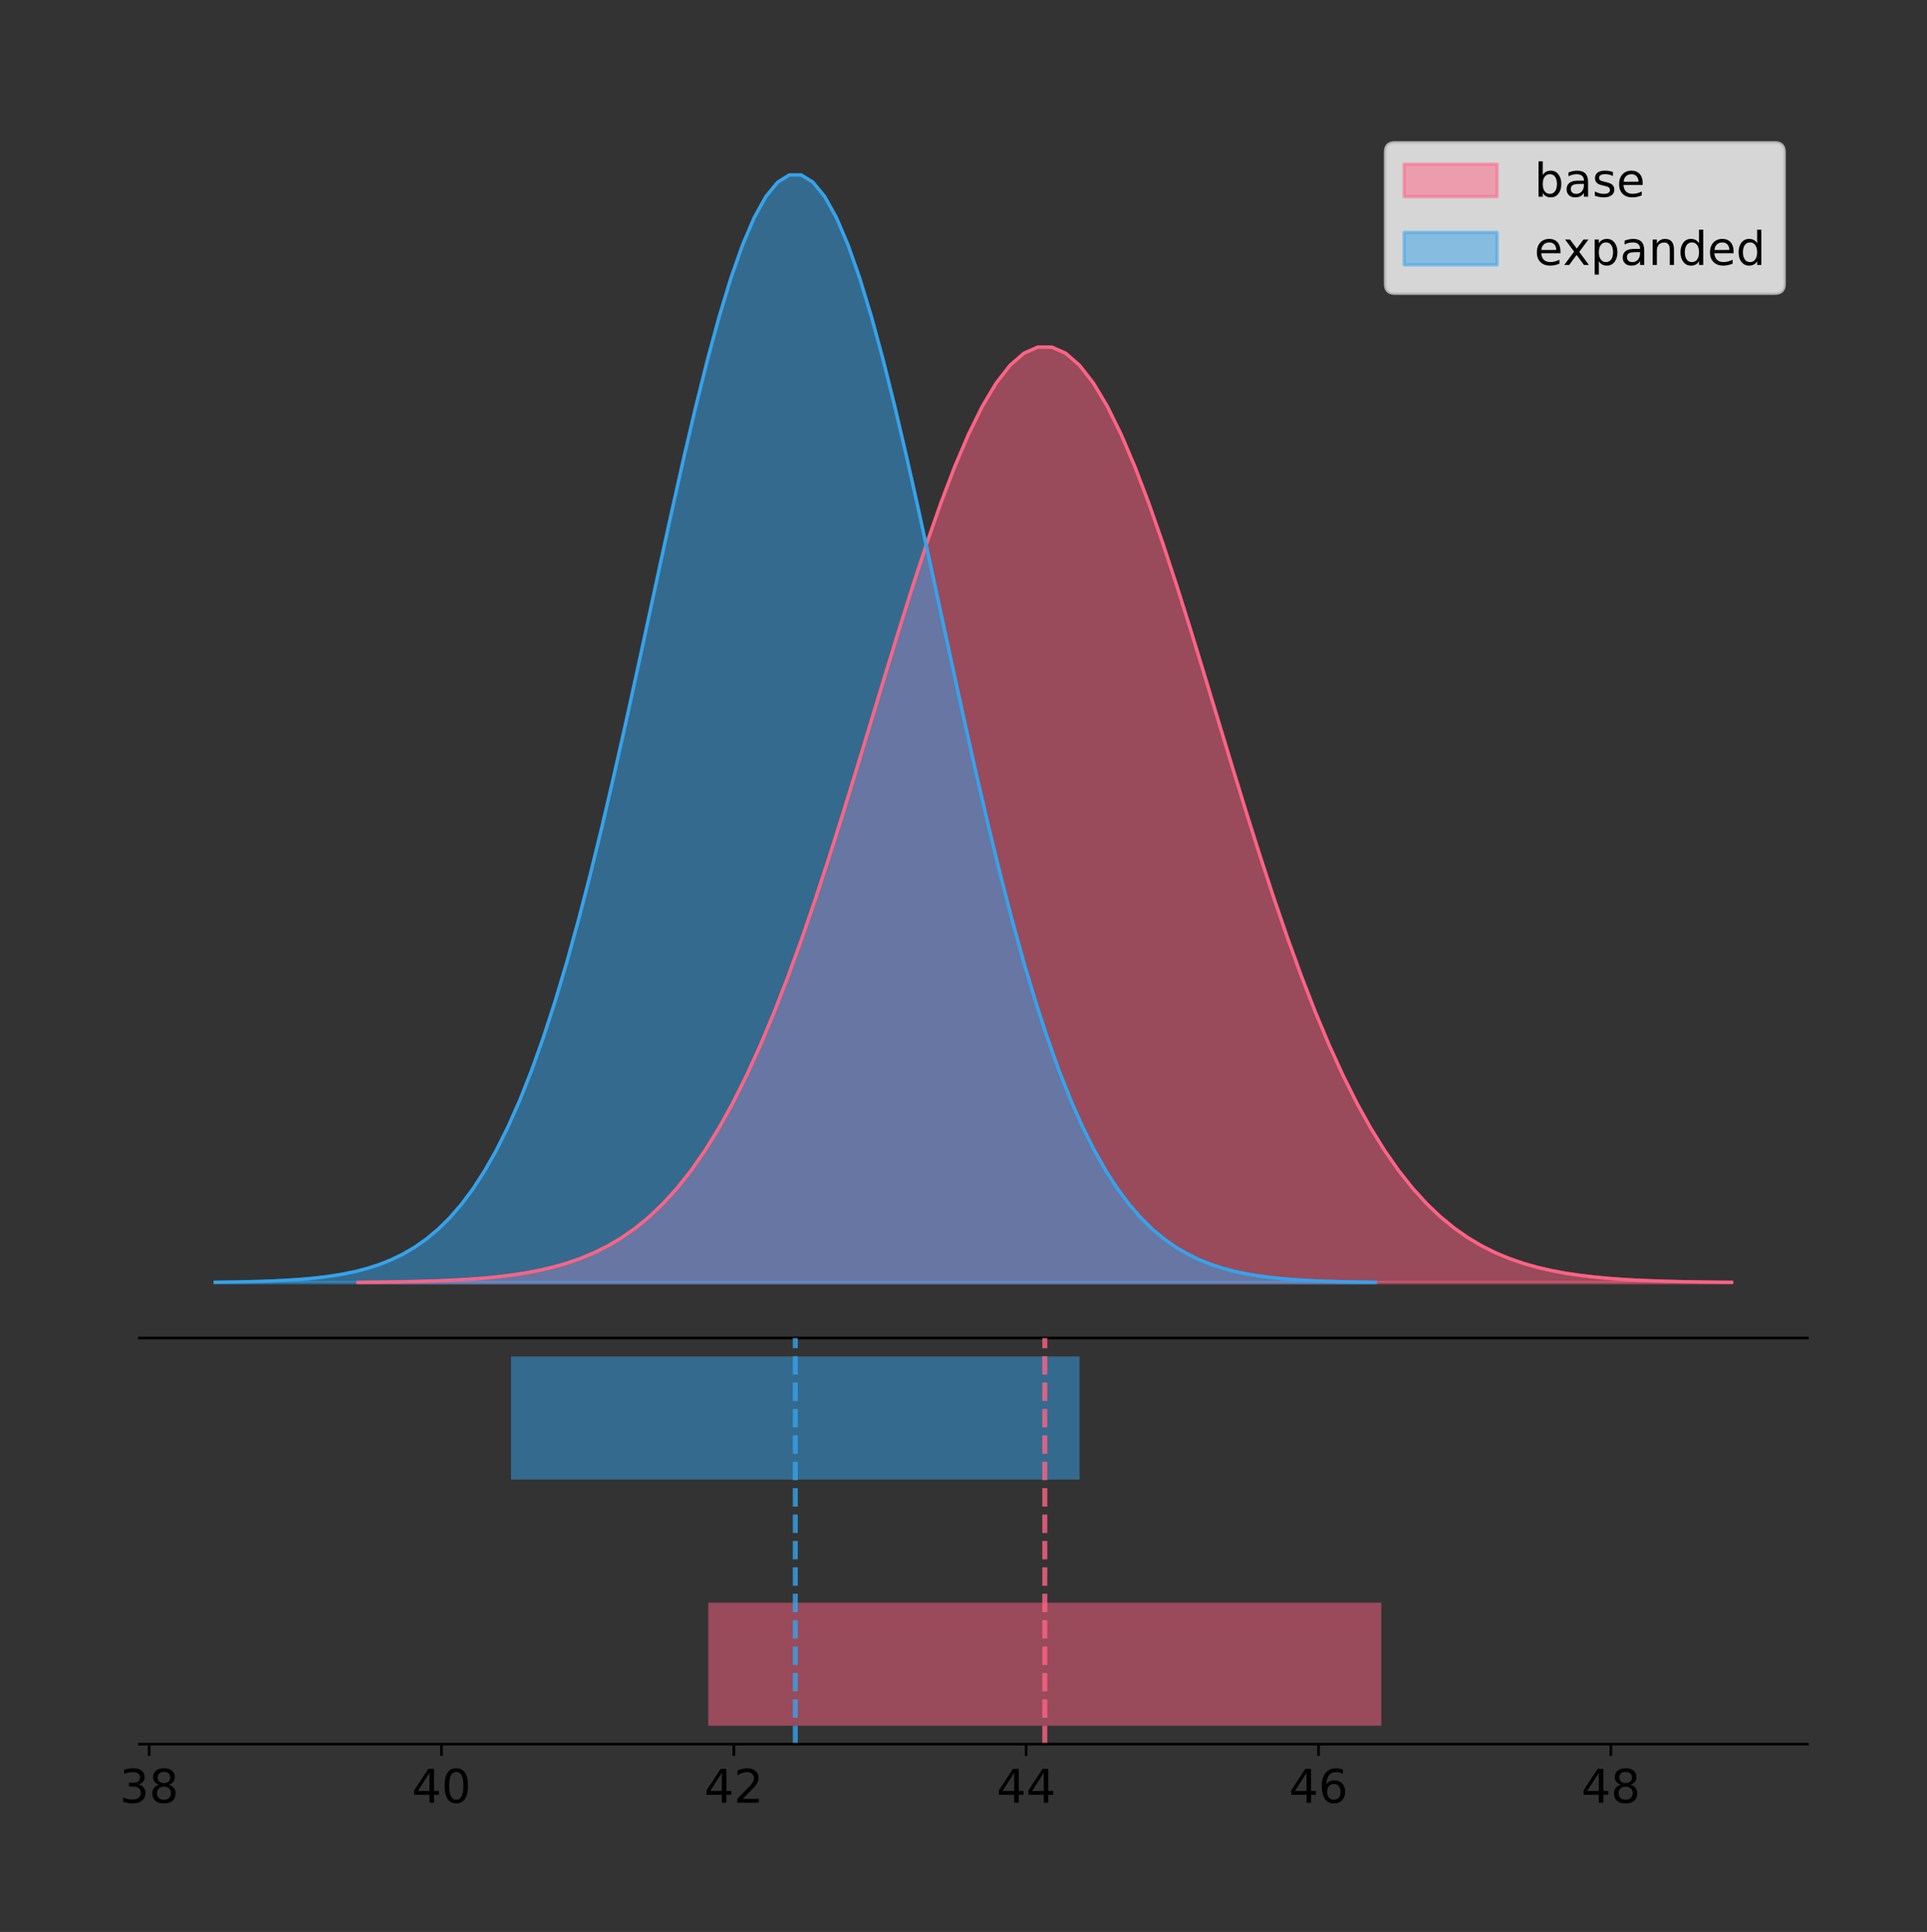 <?xml version="1.0" encoding="utf-8" standalone="no"?>
<!DOCTYPE svg PUBLIC "-//W3C//DTD SVG 1.1//EN"
  "http://www.w3.org/Graphics/SVG/1.1/DTD/svg11.dtd">
<!-- Created with matplotlib (https://matplotlib.org/) -->
<svg height="581.789pt" version="1.1" viewBox="0 0 580.173 581.789" width="580.173pt" xmlns="http://www.w3.org/2000/svg" xmlns:xlink="http://www.w3.org/1999/xlink">
 <rect x="0" y="0" width="580.173" height="581.789" fill="#333333" stroke="none"/>
 <defs>
  <style type="text/css">
*{stroke-linecap:butt;stroke-linejoin:round;}
  </style>
 </defs>
 <g id="figure_1">
  <g id="patch_1">
   <path d="M 0 581.789 
L 580.173 581.789 
L 580.173 0 
L 0 0 
z
" style="fill:none;"/>
  </g>
  <g id="axes_1">
   <g id="patch_2">
    <path d="M 41.973 402.93 
L 544.173 402.93 
L 544.173 36 
L 41.973 36 
z
" style="fill:none;"/>
   </g>
   <g id="PolyCollection_1">
    <defs>
     <path d="M 107.779 -195.538 
L 107.779 -195.633 
L 111.956 -195.668 
L 116.134 -195.716 
L 120.311 -195.78 
L 124.489 -195.865 
L 128.666 -195.977 
L 132.844 -196.123 
L 137.021 -196.312 
L 141.198 -196.557 
L 145.376 -196.87 
L 149.553 -197.267 
L 153.731 -197.769 
L 157.908 -198.397 
L 162.086 -199.178 
L 166.263 -200.143 
L 170.44 -201.325 
L 174.618 -202.764 
L 178.795 -204.501 
L 182.973 -206.584 
L 187.15 -209.063 
L 191.328 -211.99 
L 195.505 -215.419 
L 199.683 -219.408 
L 203.86 -224.01 
L 208.037 -229.279 
L 212.215 -235.262 
L 216.392 -242.002 
L 220.57 -249.532 
L 224.747 -257.873 
L 228.925 -267.035 
L 233.102 -277.01 
L 237.28 -287.771 
L 241.457 -299.275 
L 245.634 -311.455 
L 249.812 -324.221 
L 253.989 -337.463 
L 258.167 -351.049 
L 262.344 -364.827 
L 266.522 -378.626 
L 270.699 -392.261 
L 274.877 -405.535 
L 279.054 -418.247 
L 283.231 -430.19 
L 287.409 -441.165 
L 291.586 -450.98 
L 295.764 -459.457 
L 299.941 -466.442 
L 304.119 -471.801 
L 308.296 -475.433 
L 312.474 -477.266 
L 316.651 -477.266 
L 320.828 -475.433 
L 325.006 -471.801 
L 329.183 -466.442 
L 333.361 -459.457 
L 337.538 -450.98 
L 341.716 -441.165 
L 345.893 -430.19 
L 350.071 -418.247 
L 354.248 -405.535 
L 358.425 -392.261 
L 362.603 -378.626 
L 366.78 -364.827 
L 370.958 -351.049 
L 375.135 -337.463 
L 379.313 -324.221 
L 383.49 -311.455 
L 387.667 -299.275 
L 391.845 -287.771 
L 396.022 -277.01 
L 400.2 -267.035 
L 404.377 -257.873 
L 408.555 -249.532 
L 412.732 -242.002 
L 416.91 -235.262 
L 421.087 -229.279 
L 425.264 -224.01 
L 429.442 -219.408 
L 433.619 -215.419 
L 437.797 -211.99 
L 441.974 -209.063 
L 446.152 -206.584 
L 450.329 -204.501 
L 454.507 -202.764 
L 458.684 -201.325 
L 462.861 -200.143 
L 467.039 -199.178 
L 471.216 -198.397 
L 475.394 -197.769 
L 479.571 -197.267 
L 483.749 -196.87 
L 487.926 -196.557 
L 492.104 -196.312 
L 496.281 -196.123 
L 500.458 -195.977 
L 504.636 -195.865 
L 508.813 -195.78 
L 512.991 -195.716 
L 517.168 -195.668 
L 521.346 -195.633 
L 521.346 -195.538 
L 521.346 -195.538 
L 517.168 -195.538 
L 512.991 -195.538 
L 508.813 -195.538 
L 504.636 -195.538 
L 500.458 -195.538 
L 496.281 -195.538 
L 492.104 -195.538 
L 487.926 -195.538 
L 483.749 -195.538 
L 479.571 -195.538 
L 475.394 -195.538 
L 471.216 -195.538 
L 467.039 -195.538 
L 462.861 -195.538 
L 458.684 -195.538 
L 454.507 -195.538 
L 450.329 -195.538 
L 446.152 -195.538 
L 441.974 -195.538 
L 437.797 -195.538 
L 433.619 -195.538 
L 429.442 -195.538 
L 425.264 -195.538 
L 421.087 -195.538 
L 416.91 -195.538 
L 412.732 -195.538 
L 408.555 -195.538 
L 404.377 -195.538 
L 400.2 -195.538 
L 396.022 -195.538 
L 391.845 -195.538 
L 387.667 -195.538 
L 383.49 -195.538 
L 379.313 -195.538 
L 375.135 -195.538 
L 370.958 -195.538 
L 366.78 -195.538 
L 362.603 -195.538 
L 358.425 -195.538 
L 354.248 -195.538 
L 350.071 -195.538 
L 345.893 -195.538 
L 341.716 -195.538 
L 337.538 -195.538 
L 333.361 -195.538 
L 329.183 -195.538 
L 325.006 -195.538 
L 320.828 -195.538 
L 316.651 -195.538 
L 312.474 -195.538 
L 308.296 -195.538 
L 304.119 -195.538 
L 299.941 -195.538 
L 295.764 -195.538 
L 291.586 -195.538 
L 287.409 -195.538 
L 283.231 -195.538 
L 279.054 -195.538 
L 274.877 -195.538 
L 270.699 -195.538 
L 266.522 -195.538 
L 262.344 -195.538 
L 258.167 -195.538 
L 253.989 -195.538 
L 249.812 -195.538 
L 245.634 -195.538 
L 241.457 -195.538 
L 237.28 -195.538 
L 233.102 -195.538 
L 228.925 -195.538 
L 224.747 -195.538 
L 220.57 -195.538 
L 216.392 -195.538 
L 212.215 -195.538 
L 208.037 -195.538 
L 203.86 -195.538 
L 199.683 -195.538 
L 195.505 -195.538 
L 191.328 -195.538 
L 187.15 -195.538 
L 182.973 -195.538 
L 178.795 -195.538 
L 174.618 -195.538 
L 170.44 -195.538 
L 166.263 -195.538 
L 162.086 -195.538 
L 157.908 -195.538 
L 153.731 -195.538 
L 149.553 -195.538 
L 145.376 -195.538 
L 141.198 -195.538 
L 137.021 -195.538 
L 132.844 -195.538 
L 128.666 -195.538 
L 124.489 -195.538 
L 120.311 -195.538 
L 116.134 -195.538 
L 111.956 -195.538 
L 107.779 -195.538 
z
" id="md9de2bf2ba" style="stroke:#ff6384;stroke-opacity:0.5;"/>
    </defs>
    <g clip-path="url(#p7b8404b558)">
     <use style="fill:#ff6384;fill-opacity:0.5;stroke:#ff6384;stroke-opacity:0.5;" x="0" xlink:href="#md9de2bf2ba" y="581.789"/>
    </g>
   </g>
   <g id="PolyCollection_2">
    <defs>
     <path d="M 64.8 -195.538 
L 64.8 -195.65 
L 68.328 -195.692 
L 71.857 -195.749 
L 75.385 -195.825 
L 78.913 -195.925 
L 82.441 -196.058 
L 85.969 -196.23 
L 89.497 -196.455 
L 93.026 -196.744 
L 96.554 -197.115 
L 100.082 -197.585 
L 103.61 -198.179 
L 107.138 -198.923 
L 110.666 -199.848 
L 114.195 -200.99 
L 117.723 -202.39 
L 121.251 -204.093 
L 124.779 -206.151 
L 128.307 -208.617 
L 131.836 -211.552 
L 135.364 -215.017 
L 138.892 -219.078 
L 142.42 -223.801 
L 145.948 -229.25 
L 149.476 -235.488 
L 153.005 -242.572 
L 156.533 -250.552 
L 160.061 -259.468 
L 163.589 -269.344 
L 167.117 -280.192 
L 170.646 -292.002 
L 174.174 -304.744 
L 177.702 -318.365 
L 181.23 -332.786 
L 184.758 -347.901 
L 188.286 -363.58 
L 191.815 -379.667 
L 195.343 -395.98 
L 198.871 -412.318 
L 202.399 -428.462 
L 205.927 -444.18 
L 209.455 -459.23 
L 212.984 -473.372 
L 216.512 -486.366 
L 220.04 -497.987 
L 223.568 -508.025 
L 227.096 -516.294 
L 230.625 -522.64 
L 234.153 -526.94 
L 237.681 -529.111 
L 241.209 -529.111 
L 244.737 -526.94 
L 248.265 -522.64 
L 251.794 -516.294 
L 255.322 -508.025 
L 258.85 -497.987 
L 262.378 -486.366 
L 265.906 -473.372 
L 269.434 -459.23 
L 272.963 -444.18 
L 276.491 -428.462 
L 280.019 -412.318 
L 283.547 -395.98 
L 287.075 -379.667 
L 290.604 -363.58 
L 294.132 -347.901 
L 297.66 -332.786 
L 301.188 -318.365 
L 304.716 -304.744 
L 308.244 -292.002 
L 311.773 -280.192 
L 315.301 -269.344 
L 318.829 -259.468 
L 322.357 -250.552 
L 325.885 -242.572 
L 329.413 -235.488 
L 332.942 -229.25 
L 336.47 -223.801 
L 339.998 -219.078 
L 343.526 -215.017 
L 347.054 -211.552 
L 350.583 -208.617 
L 354.111 -206.151 
L 357.639 -204.093 
L 361.167 -202.39 
L 364.695 -200.99 
L 368.223 -199.848 
L 371.752 -198.923 
L 375.28 -198.179 
L 378.808 -197.585 
L 382.336 -197.115 
L 385.864 -196.744 
L 389.392 -196.455 
L 392.921 -196.23 
L 396.449 -196.058 
L 399.977 -195.925 
L 403.505 -195.825 
L 407.033 -195.749 
L 410.562 -195.692 
L 414.09 -195.65 
L 414.09 -195.538 
L 414.09 -195.538 
L 410.562 -195.538 
L 407.033 -195.538 
L 403.505 -195.538 
L 399.977 -195.538 
L 396.449 -195.538 
L 392.921 -195.538 
L 389.392 -195.538 
L 385.864 -195.538 
L 382.336 -195.538 
L 378.808 -195.538 
L 375.28 -195.538 
L 371.752 -195.538 
L 368.223 -195.538 
L 364.695 -195.538 
L 361.167 -195.538 
L 357.639 -195.538 
L 354.111 -195.538 
L 350.583 -195.538 
L 347.054 -195.538 
L 343.526 -195.538 
L 339.998 -195.538 
L 336.47 -195.538 
L 332.942 -195.538 
L 329.413 -195.538 
L 325.885 -195.538 
L 322.357 -195.538 
L 318.829 -195.538 
L 315.301 -195.538 
L 311.773 -195.538 
L 308.244 -195.538 
L 304.716 -195.538 
L 301.188 -195.538 
L 297.66 -195.538 
L 294.132 -195.538 
L 290.604 -195.538 
L 287.075 -195.538 
L 283.547 -195.538 
L 280.019 -195.538 
L 276.491 -195.538 
L 272.963 -195.538 
L 269.434 -195.538 
L 265.906 -195.538 
L 262.378 -195.538 
L 258.85 -195.538 
L 255.322 -195.538 
L 251.794 -195.538 
L 248.265 -195.538 
L 244.737 -195.538 
L 241.209 -195.538 
L 237.681 -195.538 
L 234.153 -195.538 
L 230.625 -195.538 
L 227.096 -195.538 
L 223.568 -195.538 
L 220.04 -195.538 
L 216.512 -195.538 
L 212.984 -195.538 
L 209.455 -195.538 
L 205.927 -195.538 
L 202.399 -195.538 
L 198.871 -195.538 
L 195.343 -195.538 
L 191.815 -195.538 
L 188.286 -195.538 
L 184.758 -195.538 
L 181.23 -195.538 
L 177.702 -195.538 
L 174.174 -195.538 
L 170.646 -195.538 
L 167.117 -195.538 
L 163.589 -195.538 
L 160.061 -195.538 
L 156.533 -195.538 
L 153.005 -195.538 
L 149.476 -195.538 
L 145.948 -195.538 
L 142.42 -195.538 
L 138.892 -195.538 
L 135.364 -195.538 
L 131.836 -195.538 
L 128.307 -195.538 
L 124.779 -195.538 
L 121.251 -195.538 
L 117.723 -195.538 
L 114.195 -195.538 
L 110.666 -195.538 
L 107.138 -195.538 
L 103.61 -195.538 
L 100.082 -195.538 
L 96.554 -195.538 
L 93.026 -195.538 
L 89.497 -195.538 
L 85.969 -195.538 
L 82.441 -195.538 
L 78.913 -195.538 
L 75.385 -195.538 
L 71.857 -195.538 
L 68.328 -195.538 
L 64.8 -195.538 
z
" id="m70550cad4d" style="stroke:#36a2eb;stroke-opacity:0.5;"/>
    </defs>
    <g clip-path="url(#p7b8404b558)">
     <use style="fill:#36a2eb;fill-opacity:0.5;stroke:#36a2eb;stroke-opacity:0.5;" x="0" xlink:href="#m70550cad4d" y="581.789"/>
    </g>
   </g>
   <g id="line2d_1">
    <path clip-path="url(#p7b8404b558)" d="M 107.779 386.157 
L 111.956 386.121 
L 116.134 386.073 
L 120.311 386.009 
L 124.489 385.924 
L 128.666 385.813 
L 132.844 385.667 
L 137.021 385.477 
L 141.198 385.233 
L 145.376 384.92 
L 149.553 384.522 
L 153.731 384.021 
L 157.908 383.393 
L 162.086 382.611 
L 166.263 381.647 
L 170.44 380.464 
L 174.618 379.026 
L 178.795 377.288 
L 182.973 375.205 
L 187.15 372.727 
L 191.328 369.8 
L 195.505 366.37 
L 199.683 362.381 
L 203.86 357.779 
L 208.037 352.51 
L 212.215 346.527 
L 216.392 339.787 
L 220.57 332.258 
L 224.747 323.916 
L 228.925 314.754 
L 233.102 304.78 
L 237.28 294.018 
L 241.457 282.514 
L 245.634 270.335 
L 249.812 257.569 
L 253.989 244.326 
L 258.167 230.74 
L 262.344 216.962 
L 266.522 203.163 
L 270.699 189.528 
L 274.877 176.254 
L 279.054 163.543 
L 283.231 151.599 
L 287.409 140.624 
L 291.586 130.81 
L 295.764 122.332 
L 299.941 115.348 
L 304.119 109.988 
L 308.296 106.357 
L 312.474 104.523 
L 316.651 104.523 
L 320.828 106.357 
L 325.006 109.988 
L 329.183 115.348 
L 333.361 122.332 
L 337.538 130.81 
L 341.716 140.624 
L 345.893 151.599 
L 350.071 163.543 
L 354.248 176.254 
L 358.425 189.528 
L 362.603 203.163 
L 366.78 216.962 
L 370.958 230.74 
L 375.135 244.326 
L 379.313 257.569 
L 383.49 270.335 
L 387.667 282.514 
L 391.845 294.018 
L 396.022 304.78 
L 400.2 314.754 
L 404.377 323.916 
L 408.555 332.258 
L 412.732 339.787 
L 416.91 346.527 
L 421.087 352.51 
L 425.264 357.779 
L 429.442 362.381 
L 433.619 366.37 
L 437.797 369.8 
L 441.974 372.727 
L 446.152 375.205 
L 450.329 377.288 
L 454.507 379.026 
L 458.684 380.464 
L 462.861 381.647 
L 467.039 382.611 
L 471.216 383.393 
L 475.394 384.021 
L 479.571 384.522 
L 483.749 384.92 
L 487.926 385.233 
L 492.104 385.477 
L 496.281 385.667 
L 500.458 385.813 
L 504.636 385.924 
L 508.813 386.009 
L 512.991 386.073 
L 517.168 386.121 
L 521.346 386.157 
" style="fill:none;stroke:#ff6384;stroke-linecap:square;"/>
   </g>
   <g id="line2d_2">
    <path clip-path="url(#p7b8404b558)" d="M 64.8 386.139 
L 68.328 386.097 
L 71.857 386.04 
L 75.385 385.965 
L 78.913 385.864 
L 82.441 385.732 
L 85.969 385.559 
L 89.497 385.334 
L 93.026 385.045 
L 96.554 384.675 
L 100.082 384.204 
L 103.61 383.61 
L 107.138 382.867 
L 110.666 381.941 
L 114.195 380.799 
L 117.723 379.399 
L 121.251 377.696 
L 124.779 375.639 
L 128.307 373.172 
L 131.836 370.238 
L 135.364 366.772 
L 138.892 362.711 
L 142.42 357.989 
L 145.948 352.539 
L 149.476 346.301 
L 153.005 339.217 
L 156.533 331.237 
L 160.061 322.322 
L 163.589 312.445 
L 167.117 301.597 
L 170.646 289.787 
L 174.174 277.045 
L 177.702 263.424 
L 181.23 249.004 
L 184.758 233.888 
L 188.286 218.209 
L 191.815 202.123 
L 195.343 185.809 
L 198.871 169.471 
L 202.399 153.327 
L 205.927 137.61 
L 209.455 122.559 
L 212.984 108.418 
L 216.512 95.423 
L 220.04 83.803 
L 223.568 73.765 
L 227.096 65.495 
L 230.625 59.15 
L 234.153 54.85 
L 237.681 52.679 
L 241.209 52.679 
L 244.737 54.85 
L 248.265 59.15 
L 251.794 65.495 
L 255.322 73.765 
L 258.85 83.803 
L 262.378 95.423 
L 265.906 108.418 
L 269.434 122.559 
L 272.963 137.61 
L 276.491 153.327 
L 280.019 169.471 
L 283.547 185.809 
L 287.075 202.123 
L 290.604 218.209 
L 294.132 233.888 
L 297.66 249.004 
L 301.188 263.424 
L 304.716 277.045 
L 308.244 289.787 
L 311.773 301.597 
L 315.301 312.445 
L 318.829 322.322 
L 322.357 331.237 
L 325.885 339.217 
L 329.413 346.301 
L 332.942 352.539 
L 336.47 357.989 
L 339.998 362.711 
L 343.526 366.772 
L 347.054 370.238 
L 350.583 373.172 
L 354.111 375.639 
L 357.639 377.696 
L 361.167 379.399 
L 364.695 380.799 
L 368.223 381.941 
L 371.752 382.867 
L 375.28 383.61 
L 378.808 384.204 
L 382.336 384.675 
L 385.864 385.045 
L 389.392 385.334 
L 392.921 385.559 
L 396.449 385.732 
L 399.977 385.864 
L 403.505 385.965 
L 407.033 386.04 
L 410.562 386.097 
L 414.09 386.139 
" style="fill:none;stroke:#36a2eb;stroke-linecap:square;"/>
   </g>
   <g id="patch_3">
    <path d="M 41.973 402.93 
L 544.173 402.93 
" style="fill:none;stroke:#000000;stroke-linecap:square;stroke-linejoin:miter;stroke-width:0.8;"/>
   </g>
   <g id="legend_1">
    <g id="patch_4">
     <path d="M 419.945 88.299 
L 534.373 88.299 
Q 537.173 88.299 537.173 85.499 
L 537.173 45.8 
Q 537.173 43 534.373 43 
L 419.945 43 
Q 417.145 43 417.145 45.8 
L 417.145 85.499 
Q 417.145 88.299 419.945 88.299 
z
" style="fill:#ffffff;opacity:0.8;stroke:#cccccc;stroke-linejoin:miter;"/>
    </g>
    <g id="patch_5">
     <path d="M 422.745 59.238 
L 450.745 59.238 
L 450.745 49.438 
L 422.745 49.438 
z
" style="fill:#ff6384;opacity:0.5;stroke:#ff6384;stroke-linejoin:miter;"/>
    </g>
    <g id="text_1">
     <!-- base -->
     <defs>
      <path d="M 48.688 27.297 
Q 48.688 37.203 44.609 42.844 
Q 40.531 48.484 33.406 48.484 
Q 26.266 48.484 22.188 42.844 
Q 18.109 37.203 18.109 27.297 
Q 18.109 17.391 22.188 11.75 
Q 26.266 6.109 33.406 6.109 
Q 40.531 6.109 44.609 11.75 
Q 48.688 17.391 48.688 27.297 
z
M 18.109 46.391 
Q 20.953 51.266 25.266 53.625 
Q 29.594 56 35.594 56 
Q 45.562 56 51.781 48.094 
Q 58.016 40.188 58.016 27.297 
Q 58.016 14.406 51.781 6.484 
Q 45.562 -1.422 35.594 -1.422 
Q 29.594 -1.422 25.266 0.953 
Q 20.953 3.328 18.109 8.203 
L 18.109 0 
L 9.078 0 
L 9.078 75.984 
L 18.109 75.984 
z
" id="DejaVuSans-98"/>
      <path d="M 34.281 27.484 
Q 23.391 27.484 19.188 25 
Q 14.984 22.516 14.984 16.5 
Q 14.984 11.719 18.141 8.906 
Q 21.297 6.109 26.703 6.109 
Q 34.188 6.109 38.703 11.406 
Q 43.219 16.703 43.219 25.484 
L 43.219 27.484 
z
M 52.203 31.203 
L 52.203 0 
L 43.219 0 
L 43.219 8.297 
Q 40.141 3.328 35.547 0.953 
Q 30.953 -1.422 24.312 -1.422 
Q 15.922 -1.422 10.953 3.297 
Q 6 8.016 6 15.922 
Q 6 25.141 12.172 29.828 
Q 18.359 34.516 30.609 34.516 
L 43.219 34.516 
L 43.219 35.406 
Q 43.219 41.609 39.141 45 
Q 35.062 48.391 27.688 48.391 
Q 23 48.391 18.547 47.266 
Q 14.109 46.141 10.016 43.891 
L 10.016 52.203 
Q 14.938 54.109 19.578 55.047 
Q 24.219 56 28.609 56 
Q 40.484 56 46.344 49.844 
Q 52.203 43.703 52.203 31.203 
z
" id="DejaVuSans-97"/>
      <path d="M 44.281 53.078 
L 44.281 44.578 
Q 40.484 46.531 36.375 47.5 
Q 32.281 48.484 27.875 48.484 
Q 21.188 48.484 17.844 46.438 
Q 14.5 44.391 14.5 40.281 
Q 14.5 37.156 16.891 35.375 
Q 19.281 33.594 26.516 31.984 
L 29.594 31.297 
Q 39.156 29.25 43.188 25.516 
Q 47.219 21.781 47.219 15.094 
Q 47.219 7.469 41.188 3.016 
Q 35.156 -1.422 24.609 -1.422 
Q 20.219 -1.422 15.453 -0.562 
Q 10.688 0.297 5.422 2 
L 5.422 11.281 
Q 10.406 8.688 15.234 7.391 
Q 20.062 6.109 24.812 6.109 
Q 31.156 6.109 34.562 8.281 
Q 37.984 10.453 37.984 14.406 
Q 37.984 18.062 35.516 20.016 
Q 33.062 21.969 24.703 23.781 
L 21.578 24.516 
Q 13.234 26.266 9.516 29.906 
Q 5.812 33.547 5.812 39.891 
Q 5.812 47.609 11.281 51.797 
Q 16.75 56 26.812 56 
Q 31.781 56 36.172 55.266 
Q 40.578 54.547 44.281 53.078 
z
" id="DejaVuSans-115"/>
      <path d="M 56.203 29.594 
L 56.203 25.203 
L 14.891 25.203 
Q 15.484 15.922 20.484 11.062 
Q 25.484 6.203 34.422 6.203 
Q 39.594 6.203 44.453 7.469 
Q 49.312 8.734 54.109 11.281 
L 54.109 2.781 
Q 49.266 0.734 44.188 -0.344 
Q 39.109 -1.422 33.891 -1.422 
Q 20.797 -1.422 13.156 6.188 
Q 5.516 13.812 5.516 26.812 
Q 5.516 40.234 12.766 48.109 
Q 20.016 56 32.328 56 
Q 43.359 56 49.781 48.891 
Q 56.203 41.797 56.203 29.594 
z
M 47.219 32.234 
Q 47.125 39.594 43.094 43.984 
Q 39.062 48.391 32.422 48.391 
Q 24.906 48.391 20.391 44.141 
Q 15.875 39.891 15.188 32.172 
z
" id="DejaVuSans-101"/>
     </defs>
     <g transform="translate(461.945 59.238)scale(0.14 -0.14)">
      <use xlink:href="#DejaVuSans-98"/>
      <use x="63.477" xlink:href="#DejaVuSans-97"/>
      <use x="124.756" xlink:href="#DejaVuSans-115"/>
      <use x="176.855" xlink:href="#DejaVuSans-101"/>
     </g>
    </g>
    <g id="patch_6">
     <path d="M 422.745 79.787 
L 450.745 79.787 
L 450.745 69.987 
L 422.745 69.987 
z
" style="fill:#36a2eb;opacity:0.5;stroke:#36a2eb;stroke-linejoin:miter;"/>
    </g>
    <g id="text_2">
     <!-- expanded -->
     <defs>
      <path d="M 54.891 54.688 
L 35.109 28.078 
L 55.906 0 
L 45.312 0 
L 29.391 21.484 
L 13.484 0 
L 2.875 0 
L 24.125 28.609 
L 4.688 54.688 
L 15.281 54.688 
L 29.781 35.203 
L 44.281 54.688 
z
" id="DejaVuSans-120"/>
      <path d="M 18.109 8.203 
L 18.109 -20.797 
L 9.078 -20.797 
L 9.078 54.688 
L 18.109 54.688 
L 18.109 46.391 
Q 20.953 51.266 25.266 53.625 
Q 29.594 56 35.594 56 
Q 45.562 56 51.781 48.094 
Q 58.016 40.188 58.016 27.297 
Q 58.016 14.406 51.781 6.484 
Q 45.562 -1.422 35.594 -1.422 
Q 29.594 -1.422 25.266 0.953 
Q 20.953 3.328 18.109 8.203 
z
M 48.688 27.297 
Q 48.688 37.203 44.609 42.844 
Q 40.531 48.484 33.406 48.484 
Q 26.266 48.484 22.188 42.844 
Q 18.109 37.203 18.109 27.297 
Q 18.109 17.391 22.188 11.75 
Q 26.266 6.109 33.406 6.109 
Q 40.531 6.109 44.609 11.75 
Q 48.688 17.391 48.688 27.297 
z
" id="DejaVuSans-112"/>
      <path d="M 54.891 33.016 
L 54.891 0 
L 45.906 0 
L 45.906 32.719 
Q 45.906 40.484 42.875 44.328 
Q 39.844 48.188 33.797 48.188 
Q 26.516 48.188 22.312 43.547 
Q 18.109 38.922 18.109 30.906 
L 18.109 0 
L 9.078 0 
L 9.078 54.688 
L 18.109 54.688 
L 18.109 46.188 
Q 21.344 51.125 25.703 53.562 
Q 30.078 56 35.797 56 
Q 45.219 56 50.047 50.172 
Q 54.891 44.344 54.891 33.016 
z
" id="DejaVuSans-110"/>
      <path d="M 45.406 46.391 
L 45.406 75.984 
L 54.391 75.984 
L 54.391 0 
L 45.406 0 
L 45.406 8.203 
Q 42.578 3.328 38.25 0.953 
Q 33.938 -1.422 27.875 -1.422 
Q 17.969 -1.422 11.734 6.484 
Q 5.516 14.406 5.516 27.297 
Q 5.516 40.188 11.734 48.094 
Q 17.969 56 27.875 56 
Q 33.938 56 38.25 53.625 
Q 42.578 51.266 45.406 46.391 
z
M 14.797 27.297 
Q 14.797 17.391 18.875 11.75 
Q 22.953 6.109 30.078 6.109 
Q 37.203 6.109 41.297 11.75 
Q 45.406 17.391 45.406 27.297 
Q 45.406 37.203 41.297 42.844 
Q 37.203 48.484 30.078 48.484 
Q 22.953 48.484 18.875 42.844 
Q 14.797 37.203 14.797 27.297 
z
" id="DejaVuSans-100"/>
     </defs>
     <g transform="translate(461.945 79.787)scale(0.14 -0.14)">
      <use xlink:href="#DejaVuSans-101"/>
      <use x="61.508" xlink:href="#DejaVuSans-120"/>
      <use x="120.688" xlink:href="#DejaVuSans-112"/>
      <use x="184.164" xlink:href="#DejaVuSans-97"/>
      <use x="245.443" xlink:href="#DejaVuSans-110"/>
      <use x="308.822" xlink:href="#DejaVuSans-100"/>
      <use x="372.299" xlink:href="#DejaVuSans-101"/>
      <use x="433.822" xlink:href="#DejaVuSans-100"/>
     </g>
    </g>
   </g>
  </g>
  <g id="axes_2">
   <g id="patch_7">
    <path d="M 41.973 525.24 
L 544.173 525.24 
L 544.173 402.93 
L 41.973 402.93 
z
" style="fill:none;"/>
   </g>
   <g id="patch_8">
    <path clip-path="url(#pea26acae21)" d="M 213.238 519.68 
L 415.886 519.68 
L 415.886 482.617 
L 213.238 482.617 
z
" style="fill:#ff6384;opacity:0.5;"/>
   </g>
   <g id="patch_9">
    <path clip-path="url(#pea26acae21)" d="M 153.869 445.553 
L 325.021 445.553 
L 325.021 408.49 
L 153.869 408.49 
z
" style="fill:#36a2eb;opacity:0.5;"/>
   </g>
   <g id="matplotlib.axis_1">
    <g id="xtick_1">
     <g id="line2d_3">
      <defs>
       <path d="M 0 0 
L 0 3.5 
" id="m229d40de04" style="stroke:#000000;stroke-width:0.8;"/>
      </defs>
      <g>
       <use style="stroke:#000000;stroke-width:0.8;" x="44.907" xlink:href="#m229d40de04" y="525.24"/>
      </g>
     </g>
     <g id="text_3">
      <!-- 38 -->
      <defs>
       <path d="M 40.578 39.312 
Q 47.656 37.797 51.625 33 
Q 55.609 28.219 55.609 21.188 
Q 55.609 10.406 48.188 4.484 
Q 40.766 -1.422 27.094 -1.422 
Q 22.516 -1.422 17.656 -0.516 
Q 12.797 0.391 7.625 2.203 
L 7.625 11.719 
Q 11.719 9.328 16.594 8.109 
Q 21.484 6.891 26.812 6.891 
Q 36.078 6.891 40.938 10.547 
Q 45.797 14.203 45.797 21.188 
Q 45.797 27.641 41.281 31.266 
Q 36.766 34.906 28.719 34.906 
L 20.219 34.906 
L 20.219 43.016 
L 29.109 43.016 
Q 36.375 43.016 40.234 45.922 
Q 44.094 48.828 44.094 54.297 
Q 44.094 59.906 40.109 62.906 
Q 36.141 65.922 28.719 65.922 
Q 24.656 65.922 20.016 65.031 
Q 15.375 64.156 9.812 62.312 
L 9.812 71.094 
Q 15.438 72.656 20.344 73.438 
Q 25.25 74.219 29.594 74.219 
Q 40.828 74.219 47.359 69.109 
Q 53.906 64.016 53.906 55.328 
Q 53.906 49.266 50.438 45.094 
Q 46.969 40.922 40.578 39.312 
z
" id="DejaVuSans-51"/>
       <path d="M 31.781 34.625 
Q 24.75 34.625 20.719 30.859 
Q 16.703 27.094 16.703 20.516 
Q 16.703 13.922 20.719 10.156 
Q 24.75 6.391 31.781 6.391 
Q 38.812 6.391 42.859 10.172 
Q 46.922 13.969 46.922 20.516 
Q 46.922 27.094 42.891 30.859 
Q 38.875 34.625 31.781 34.625 
z
M 21.922 38.812 
Q 15.578 40.375 12.031 44.719 
Q 8.5 49.078 8.5 55.328 
Q 8.5 64.062 14.719 69.141 
Q 20.953 74.219 31.781 74.219 
Q 42.672 74.219 48.875 69.141 
Q 55.078 64.062 55.078 55.328 
Q 55.078 49.078 51.531 44.719 
Q 48 40.375 41.703 38.812 
Q 48.828 37.156 52.797 32.312 
Q 56.781 27.484 56.781 20.516 
Q 56.781 9.906 50.312 4.234 
Q 43.844 -1.422 31.781 -1.422 
Q 19.734 -1.422 13.25 4.234 
Q 6.781 9.906 6.781 20.516 
Q 6.781 27.484 10.781 32.312 
Q 14.797 37.156 21.922 38.812 
z
M 18.312 54.391 
Q 18.312 48.734 21.844 45.562 
Q 25.391 42.391 31.781 42.391 
Q 38.141 42.391 41.719 45.562 
Q 45.312 48.734 45.312 54.391 
Q 45.312 60.062 41.719 63.234 
Q 38.141 66.406 31.781 66.406 
Q 25.391 66.406 21.844 63.234 
Q 18.312 60.062 18.312 54.391 
z
" id="DejaVuSans-56"/>
      </defs>
      <g transform="translate(36 542.878)scale(0.14 -0.14)">
       <use xlink:href="#DejaVuSans-51"/>
       <use x="63.623" xlink:href="#DejaVuSans-56"/>
      </g>
     </g>
    </g>
    <g id="xtick_2">
     <g id="line2d_4">
      <g>
       <use style="stroke:#000000;stroke-width:0.8;" x="132.924" xlink:href="#m229d40de04" y="525.24"/>
      </g>
     </g>
     <g id="text_4">
      <!-- 40 -->
      <defs>
       <path d="M 37.797 64.312 
L 12.891 25.391 
L 37.797 25.391 
z
M 35.203 72.906 
L 47.609 72.906 
L 47.609 25.391 
L 58.016 25.391 
L 58.016 17.188 
L 47.609 17.188 
L 47.609 0 
L 37.797 0 
L 37.797 17.188 
L 4.891 17.188 
L 4.891 26.703 
z
" id="DejaVuSans-52"/>
       <path d="M 31.781 66.406 
Q 24.172 66.406 20.328 58.906 
Q 16.5 51.422 16.5 36.375 
Q 16.5 21.391 20.328 13.891 
Q 24.172 6.391 31.781 6.391 
Q 39.453 6.391 43.281 13.891 
Q 47.125 21.391 47.125 36.375 
Q 47.125 51.422 43.281 58.906 
Q 39.453 66.406 31.781 66.406 
z
M 31.781 74.219 
Q 44.047 74.219 50.516 64.516 
Q 56.984 54.828 56.984 36.375 
Q 56.984 17.969 50.516 8.266 
Q 44.047 -1.422 31.781 -1.422 
Q 19.531 -1.422 13.062 8.266 
Q 6.594 17.969 6.594 36.375 
Q 6.594 54.828 13.062 64.516 
Q 19.531 74.219 31.781 74.219 
z
" id="DejaVuSans-48"/>
      </defs>
      <g transform="translate(124.016 542.878)scale(0.14 -0.14)">
       <use xlink:href="#DejaVuSans-52"/>
       <use x="63.623" xlink:href="#DejaVuSans-48"/>
      </g>
     </g>
    </g>
    <g id="xtick_3">
     <g id="line2d_5">
      <g>
       <use style="stroke:#000000;stroke-width:0.8;" x="220.94" xlink:href="#m229d40de04" y="525.24"/>
      </g>
     </g>
     <g id="text_5">
      <!-- 42 -->
      <defs>
       <path d="M 19.188 8.297 
L 53.609 8.297 
L 53.609 0 
L 7.328 0 
L 7.328 8.297 
Q 12.938 14.109 22.625 23.891 
Q 32.328 33.688 34.812 36.531 
Q 39.547 41.844 41.422 45.531 
Q 43.312 49.219 43.312 52.781 
Q 43.312 58.594 39.234 62.25 
Q 35.156 65.922 28.609 65.922 
Q 23.969 65.922 18.812 64.312 
Q 13.672 62.703 7.812 59.422 
L 7.812 69.391 
Q 13.766 71.781 18.938 73 
Q 24.125 74.219 28.422 74.219 
Q 39.75 74.219 46.484 68.547 
Q 53.219 62.891 53.219 53.422 
Q 53.219 48.922 51.531 44.891 
Q 49.859 40.875 45.406 35.406 
Q 44.188 33.984 37.641 27.219 
Q 31.109 20.453 19.188 8.297 
z
" id="DejaVuSans-50"/>
      </defs>
      <g transform="translate(212.032 542.878)scale(0.14 -0.14)">
       <use xlink:href="#DejaVuSans-52"/>
       <use x="63.623" xlink:href="#DejaVuSans-50"/>
      </g>
     </g>
    </g>
    <g id="xtick_4">
     <g id="line2d_6">
      <g>
       <use style="stroke:#000000;stroke-width:0.8;" x="308.956" xlink:href="#m229d40de04" y="525.24"/>
      </g>
     </g>
     <g id="text_6">
      <!-- 44 -->
      <g transform="translate(300.048 542.878)scale(0.14 -0.14)">
       <use xlink:href="#DejaVuSans-52"/>
       <use x="63.623" xlink:href="#DejaVuSans-52"/>
      </g>
     </g>
    </g>
    <g id="xtick_5">
     <g id="line2d_7">
      <g>
       <use style="stroke:#000000;stroke-width:0.8;" x="396.972" xlink:href="#m229d40de04" y="525.24"/>
      </g>
     </g>
     <g id="text_7">
      <!-- 46 -->
      <defs>
       <path d="M 33.016 40.375 
Q 26.375 40.375 22.484 35.828 
Q 18.609 31.297 18.609 23.391 
Q 18.609 15.531 22.484 10.953 
Q 26.375 6.391 33.016 6.391 
Q 39.656 6.391 43.531 10.953 
Q 47.406 15.531 47.406 23.391 
Q 47.406 31.297 43.531 35.828 
Q 39.656 40.375 33.016 40.375 
z
M 52.594 71.297 
L 52.594 62.312 
Q 48.875 64.062 45.094 64.984 
Q 41.312 65.922 37.594 65.922 
Q 27.828 65.922 22.672 59.328 
Q 17.531 52.734 16.797 39.406 
Q 19.672 43.656 24.016 45.922 
Q 28.375 48.188 33.594 48.188 
Q 44.578 48.188 50.953 41.516 
Q 57.328 34.859 57.328 23.391 
Q 57.328 12.156 50.688 5.359 
Q 44.047 -1.422 33.016 -1.422 
Q 20.359 -1.422 13.672 8.266 
Q 6.984 17.969 6.984 36.375 
Q 6.984 53.656 15.188 63.938 
Q 23.391 74.219 37.203 74.219 
Q 40.922 74.219 44.703 73.484 
Q 48.484 72.75 52.594 71.297 
z
" id="DejaVuSans-54"/>
      </defs>
      <g transform="translate(388.064 542.878)scale(0.14 -0.14)">
       <use xlink:href="#DejaVuSans-52"/>
       <use x="63.623" xlink:href="#DejaVuSans-54"/>
      </g>
     </g>
    </g>
    <g id="xtick_6">
     <g id="line2d_8">
      <g>
       <use style="stroke:#000000;stroke-width:0.8;" x="484.988" xlink:href="#m229d40de04" y="525.24"/>
      </g>
     </g>
     <g id="text_8">
      <!-- 48 -->
      <g transform="translate(476.08 542.878)scale(0.14 -0.14)">
       <use xlink:href="#DejaVuSans-52"/>
       <use x="63.623" xlink:href="#DejaVuSans-56"/>
      </g>
     </g>
    </g>
   </g>
   <g id="line2d_9">
    <path clip-path="url(#pea26acae21)" d="M 314.562 525.24 
L 314.562 402.93 
" style="fill:none;stroke:#ff6384;stroke-dasharray:5.55,2.4;stroke-dashoffset:0;stroke-opacity:0.8;stroke-width:1.5;"/>
   </g>
   <g id="line2d_10">
    <path clip-path="url(#pea26acae21)" d="M 239.445 525.24 
L 239.445 402.93 
" style="fill:none;stroke:#36a2eb;stroke-dasharray:5.55,2.4;stroke-dashoffset:0;stroke-opacity:0.8;stroke-width:1.5;"/>
   </g>
   <g id="patch_10">
    <path d="M 41.973 525.24 
L 544.173 525.24 
" style="fill:none;stroke:#000000;stroke-linecap:square;stroke-linejoin:miter;stroke-width:0.8;"/>
   </g>
  </g>
 </g>
 <defs>
  <clipPath id="p7b8404b558">
   <rect height="366.93" width="502.2" x="41.973" y="36"/>
  </clipPath>
  <clipPath id="pea26acae21">
   <rect height="122.31" width="502.2" x="41.973" y="402.93"/>
  </clipPath>
 </defs>
</svg>
